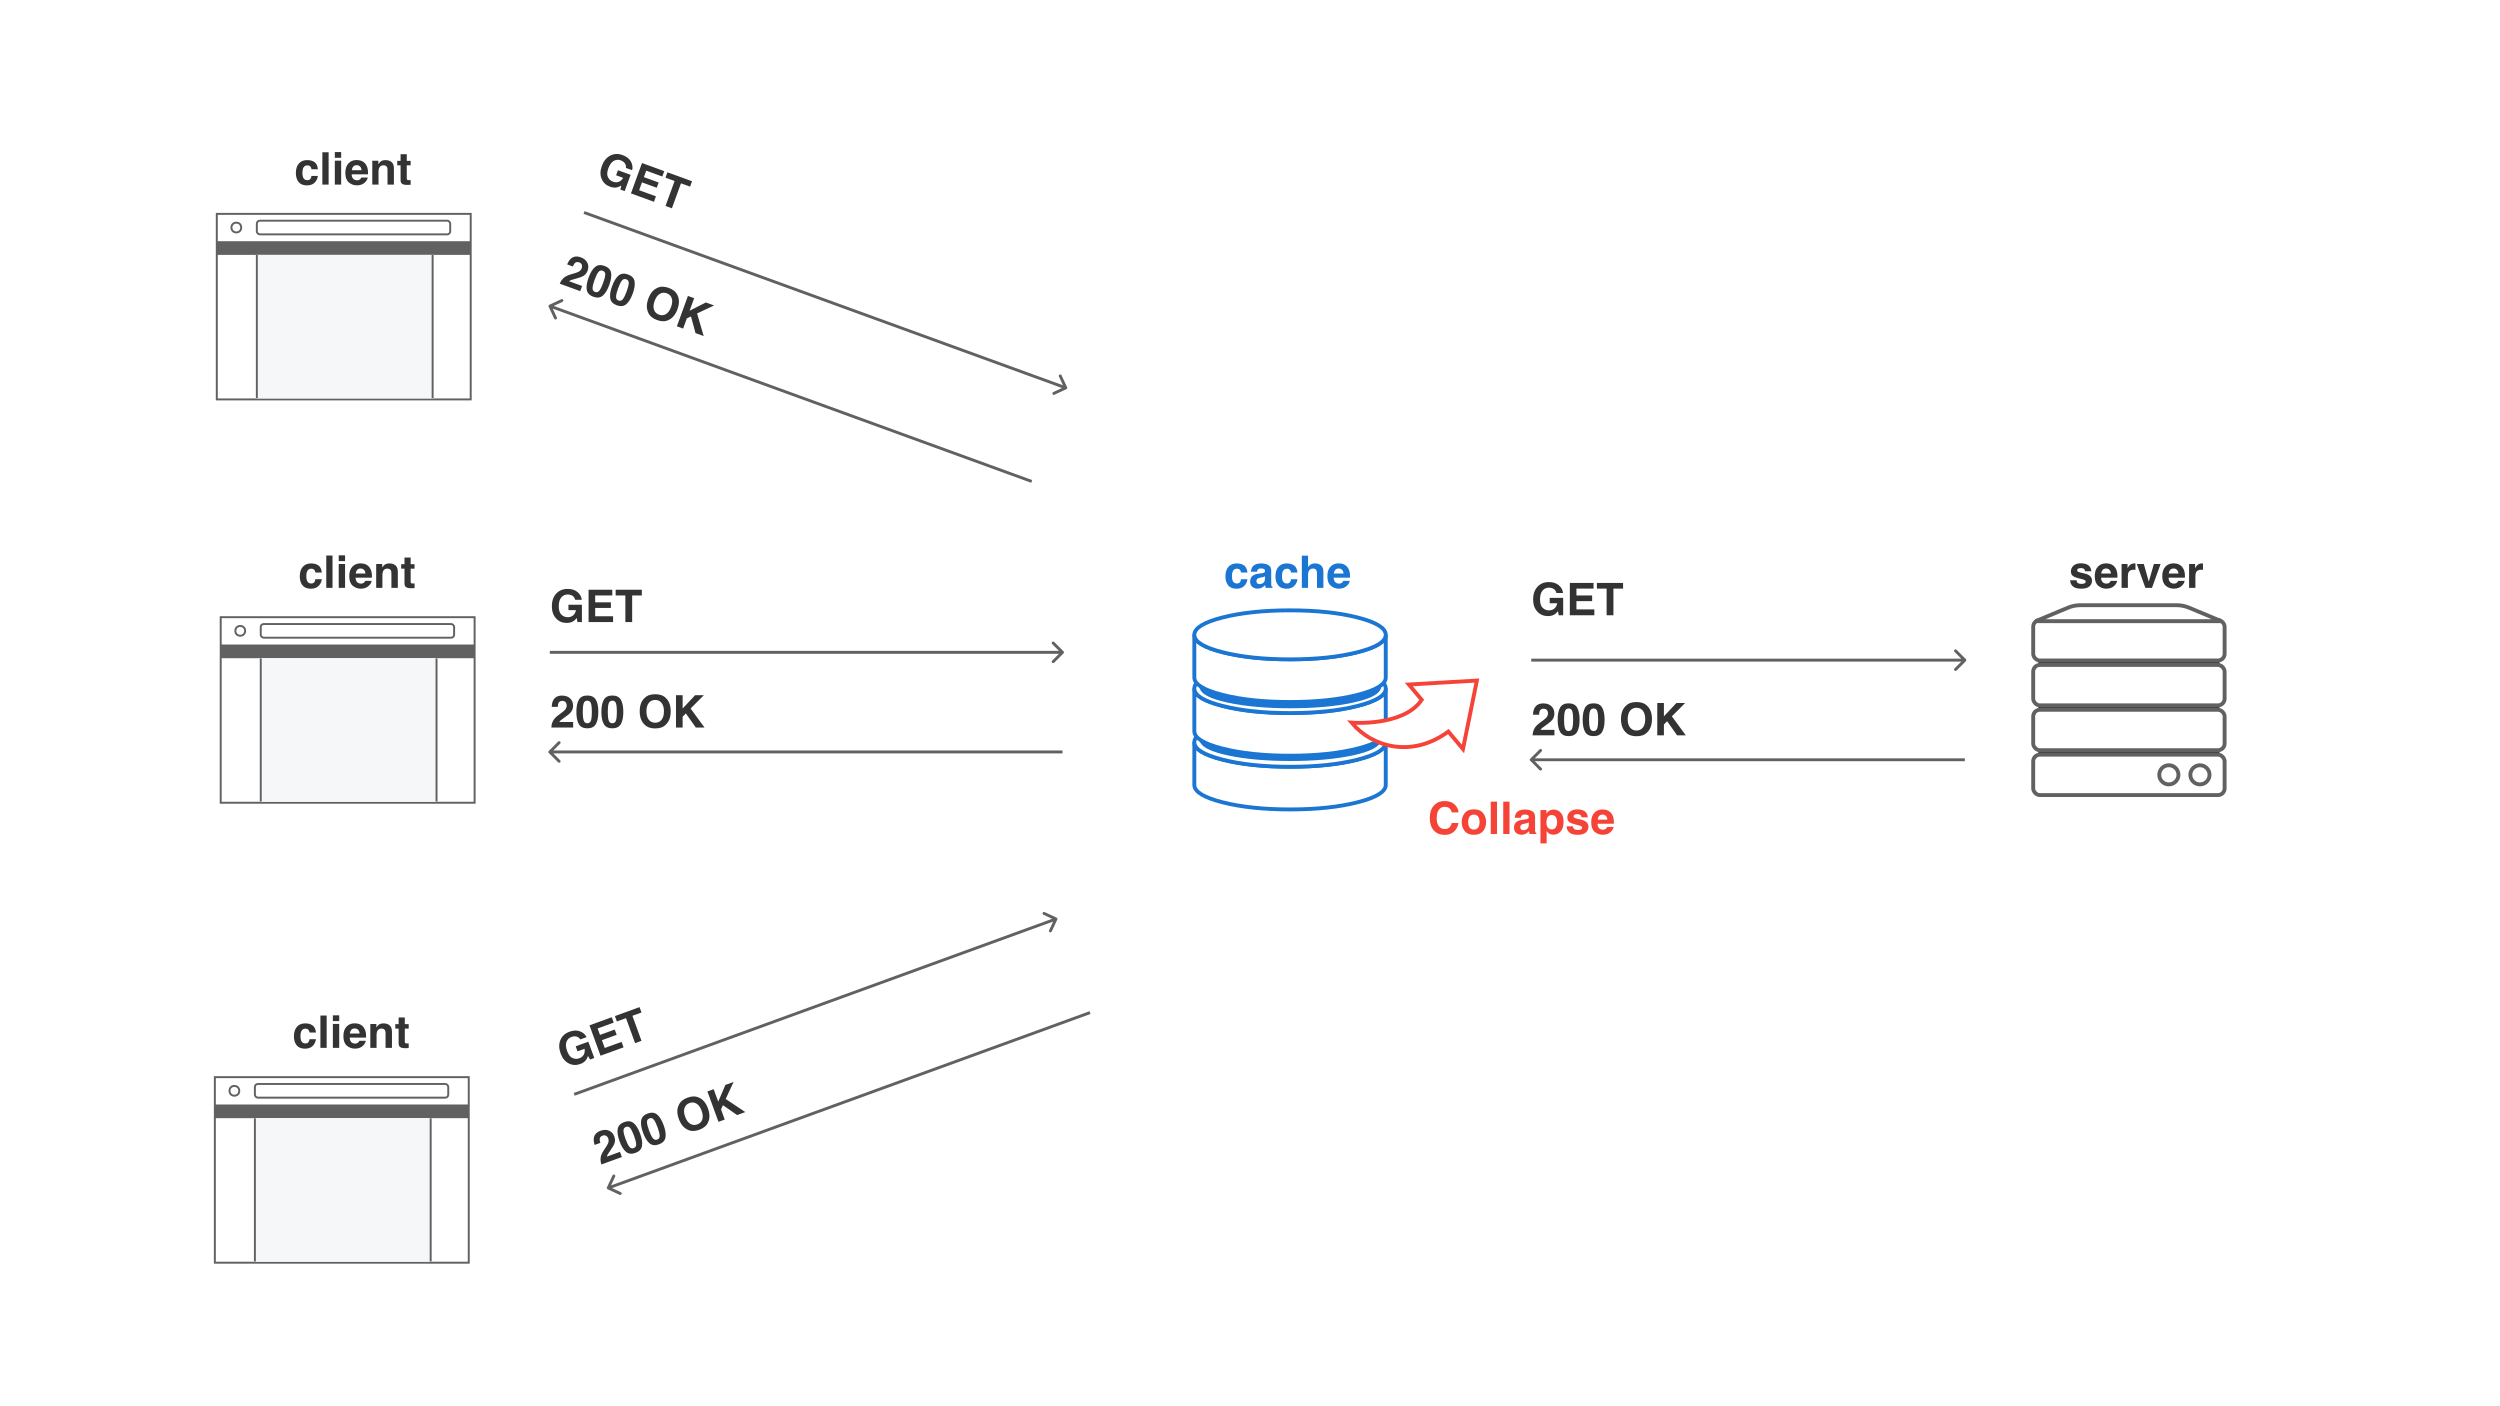 <svg width="2560" height="1440" viewBox="0 0 2560 1440" fill="none" xmlns="http://www.w3.org/2000/svg">
<rect width="2560" height="1440" fill="white"/>
<path d="M486 822H226V632H486V822Z" fill="white" stroke="#616161" stroke-width="2"/>
<path fill-rule="evenodd" clip-rule="evenodd" d="M226 660H486V674H226V660Z" fill="#616161"/>
<rect x="267" y="639" width="198" height="14" rx="3.046" stroke="#616161" stroke-width="2"/>
<circle cx="246" cy="646" r="5" stroke="#616161" stroke-width="2"/>
<mask id="path-5-inside-1_4140_2373" fill="white">
<path d="M266 674H448V821H266V674Z"/>
</mask>
<path d="M266 674H448V821H266V674Z" fill="#F5F7F9"/>
<path d="M446 674V821H450V674H446ZM268 821V674H264V821H268Z" fill="#616161" mask="url(#path-5-inside-1_4140_2373)"/>
<path d="M1223 760V803.765C1223 810.695 1232.57 816.61 1251.7 821.51C1270.84 826.409 1293.94 828.859 1321 828.859C1348.06 828.859 1371.16 826.409 1390.3 821.51C1409.43 816.61 1419 810.695 1419 803.765V760C1419 766.93 1409.43 772.845 1390.3 777.744C1371.16 782.644 1348.06 785.094 1321 785.094C1293.94 785.094 1270.84 782.644 1251.7 777.744C1232.57 772.844 1223 766.93 1223 760Z" fill="white" stroke="#1A76D2" stroke-width="4"/>
<path d="M1419 760.101C1419 767.031 1409.43 772.946 1390.3 777.845C1371.16 782.745 1348.06 785.195 1321 785.195C1293.94 785.195 1270.84 782.745 1251.7 777.845C1232.57 772.945 1223 767.031 1223 760.101C1223 753.171 1232.57 747.255 1251.7 742.353C1270.84 737.451 1293.94 735 1321 735C1348.06 735 1371.16 737.451 1390.3 742.353C1409.43 747.255 1419 753.171 1419 760.101Z" fill="white" stroke="#1A76D2" stroke-width="4"/>
<path fill-rule="evenodd" clip-rule="evenodd" d="M1236.69 766.94C1232.14 764.57 1228 761.096 1228 756L1236.69 761C1240.5 762.5 1248.71 765.085 1257.31 766.94C1274.38 770.621 1296.82 773.525 1321.29 773.525C1345.76 773.525 1368.2 770.621 1385.27 766.94C1393.87 765.085 1402 763.021 1405.89 761L1414.58 756C1414.58 761.096 1410.44 764.57 1405.89 766.94C1401.05 769.456 1394.1 771.621 1385.27 773.525C1367.48 777.362 1346.13 779.254 1321.29 779.254C1296.45 779.254 1275.1 777.362 1257.31 773.525C1248.48 771.62 1241.53 769.456 1236.69 766.94Z" fill="#1A76D2"/>
<path d="M1223 705V748.765C1223 755.695 1232.57 761.61 1251.7 766.51C1270.84 771.409 1293.94 773.859 1321 773.859C1348.06 773.859 1371.16 771.409 1390.3 766.51C1409.43 761.61 1419 755.695 1419 748.765V705C1419 711.93 1409.43 717.845 1390.3 722.744C1371.16 727.644 1348.06 730.094 1321 730.094C1293.94 730.094 1270.84 727.644 1251.7 722.744C1232.57 717.844 1223 711.93 1223 705Z" fill="white" stroke="#1A76D2" stroke-width="4"/>
<path d="M1419 705.101C1419 712.031 1409.43 717.946 1390.3 722.845C1371.16 727.745 1348.06 730.195 1321 730.195C1293.94 730.195 1270.84 727.745 1251.7 722.845C1232.57 717.945 1223 712.031 1223 705.101C1223 698.171 1232.57 692.255 1251.7 687.353C1270.84 682.451 1293.94 680 1321 680C1348.06 680 1371.16 682.451 1390.3 687.353C1409.43 692.255 1419 698.171 1419 705.101Z" fill="white" stroke="#1A76D2" stroke-width="4"/>
<path fill-rule="evenodd" clip-rule="evenodd" d="M1236.69 712.94C1232.14 710.57 1228 707.096 1228 702L1236.69 707C1240.5 708.5 1248.71 711.085 1257.31 712.94C1274.38 716.621 1296.82 719.525 1321.29 719.525C1345.76 719.525 1368.2 716.621 1385.27 712.94C1393.87 711.085 1402 709.021 1405.89 707L1414.58 702C1414.58 707.096 1410.44 710.57 1405.89 712.94C1401.05 715.456 1394.1 717.621 1385.27 719.525C1367.48 723.362 1346.13 725.254 1321.29 725.254C1296.45 725.254 1275.1 723.362 1257.31 719.525C1248.48 717.62 1241.53 715.456 1236.69 712.94Z" fill="#1A76D2"/>
<path d="M1223 650V693.765C1223 700.695 1232.57 706.61 1251.7 711.51C1270.84 716.409 1293.94 718.859 1321 718.859C1348.06 718.859 1371.16 716.409 1390.3 711.51C1409.43 706.61 1419 700.695 1419 693.765V650C1419 656.93 1409.43 662.845 1390.3 667.744C1371.16 672.644 1348.06 675.094 1321 675.094C1293.94 675.094 1270.84 672.644 1251.7 667.744C1232.57 662.844 1223 656.93 1223 650Z" fill="white" stroke="#1A76D2" stroke-width="4"/>
<path d="M1419 650.101C1419 657.031 1409.43 662.946 1390.3 667.845C1371.16 672.745 1348.06 675.195 1321 675.195C1293.94 675.195 1270.84 672.745 1251.7 667.845C1232.57 662.945 1223 657.031 1223 650.101C1223 643.171 1232.57 637.255 1251.7 632.353C1270.84 627.451 1293.94 625 1321 625C1348.06 625 1371.16 627.451 1390.3 632.353C1409.43 637.255 1419 643.171 1419 650.101Z" fill="white" stroke="#1A76D2" stroke-width="4"/>
<rect x="2087.27" y="768.229" width="185.455" height="4.539" fill="#333333"/>
<rect x="2087.27" y="721.933" width="185.455" height="4.539" fill="#333333"/>
<rect x="2087.27" y="676.544" width="185.455" height="4.539" fill="#333333"/>
<rect x="2082" y="772.771" width="196" height="41.389" rx="6.8" fill="white" stroke="#616161" stroke-width="4"/>
<rect x="2082" y="726.837" width="196" height="41.389" rx="6.8" fill="white" stroke="#616161" stroke-width="4"/>
<rect x="2082" y="680.904" width="196" height="41.389" rx="6.8" fill="white" stroke="#616161" stroke-width="4"/>
<rect x="2082" y="634.971" width="196" height="41.389" rx="6.8" fill="white" stroke="#616161" stroke-width="4"/>
<path d="M2230.73 793.411C2230.73 798.822 2226.33 803.212 2220.91 803.212C2215.48 803.212 2211.09 798.822 2211.09 793.411C2211.09 788.001 2215.48 783.61 2220.91 783.61C2226.33 783.61 2230.73 788.001 2230.73 793.411Z" fill="white" stroke="#616161" stroke-width="4"/>
<path d="M2262.55 793.411C2262.55 798.822 2258.15 803.212 2252.73 803.212C2247.3 803.212 2242.91 798.822 2242.91 793.411C2242.91 788.001 2247.3 783.61 2252.73 783.61C2258.15 783.61 2262.55 788.001 2262.55 793.411Z" fill="white" stroke="#616161" stroke-width="4"/>
<path d="M2117.65 622.264L2084.55 636.063H2274.55L2241.59 622.279C2237.56 620.592 2233.23 619.723 2228.86 619.723H2130.35C2125.99 619.723 2121.67 620.587 2117.65 622.264Z" fill="white" stroke="#616161" stroke-width="4"/>
<path d="M2013.06 677.061C2013.65 676.475 2013.65 675.525 2013.06 674.939L2003.51 665.393C2002.93 664.808 2001.98 664.808 2001.39 665.393C2000.81 665.979 2000.81 666.929 2001.39 667.515L2009.88 676L2001.39 684.485C2000.81 685.071 2000.81 686.021 2001.39 686.607C2001.98 687.192 2002.93 687.192 2003.51 686.607L2013.06 677.061ZM1568 677.5H2012V674.5H1568V677.5Z" fill="#616161"/>
<path d="M1566.94 776.939C1566.35 777.525 1566.35 778.475 1566.94 779.061L1576.49 788.607C1577.07 789.192 1578.02 789.192 1578.61 788.607C1579.19 788.021 1579.19 787.071 1578.61 786.485L1570.12 778L1578.61 769.515C1579.19 768.929 1579.19 767.979 1578.61 767.393C1578.02 766.808 1577.07 766.808 1576.49 767.393L1566.94 776.939ZM1568 779.5H2012V776.5H1568V779.5Z" fill="#616161"/>
<path d="M329.54 586.3H322.981C322.862 585.386 322.555 584.563 322.061 583.829C321.342 582.841 320.226 582.347 318.714 582.347C316.558 582.347 315.083 583.417 314.289 585.559C313.87 586.697 313.66 588.209 313.66 590.096C313.66 591.893 313.87 593.338 314.289 594.431C315.053 596.467 316.49 597.485 318.602 597.485C320.099 597.485 321.162 597.081 321.791 596.272C322.42 595.464 322.802 594.416 322.937 593.128H329.473C329.323 595.075 328.619 596.916 327.361 598.653C325.355 601.453 322.382 602.854 318.444 602.854C314.506 602.854 311.609 601.686 309.752 599.35C307.895 597.014 306.967 593.981 306.967 590.253C306.967 586.045 307.993 582.773 310.044 580.438C312.095 578.102 314.925 576.934 318.534 576.934C321.604 576.934 324.112 577.622 326.059 579C328.02 580.378 329.181 582.811 329.54 586.3ZM334.1 568.893H340.501V602H334.1V568.893ZM353.349 577.518V602H346.857V577.518H353.349ZM353.349 568.69V574.598H346.857V568.69H353.349ZM380.526 594.812C380.362 596.265 379.605 597.74 378.258 599.237C376.161 601.618 373.227 602.809 369.453 602.809C366.339 602.809 363.591 601.805 361.21 599.799C358.829 597.792 357.639 594.528 357.639 590.006C357.639 585.768 358.709 582.519 360.851 580.258C363.007 577.997 365.799 576.866 369.229 576.866C371.265 576.866 373.099 577.248 374.731 578.012C376.364 578.775 377.711 579.981 378.774 581.628C379.733 583.08 380.354 584.765 380.639 586.682C380.803 587.805 380.871 589.422 380.841 591.533H364.085C364.175 593.989 364.946 595.711 366.398 596.699C367.282 597.313 368.345 597.62 369.588 597.62C370.906 597.62 371.976 597.246 372.8 596.497C373.249 596.093 373.646 595.531 373.99 594.812H380.526ZM374.192 587.311C374.088 585.618 373.571 584.338 372.643 583.47C371.729 582.586 370.591 582.145 369.229 582.145C367.746 582.145 366.593 582.609 365.77 583.537C364.961 584.465 364.452 585.723 364.242 587.311H374.192ZM396.698 582.257C394.527 582.257 393.037 583.178 392.229 585.02C391.809 585.993 391.6 587.236 391.6 588.748V602H385.221V577.562H391.397V581.134C392.221 579.876 393 578.97 393.733 578.416C395.051 577.428 396.721 576.934 398.742 576.934C401.273 576.934 403.339 577.6 404.941 578.933C406.559 580.25 407.367 582.444 407.367 585.514V602H400.809V587.108C400.809 585.821 400.636 584.832 400.292 584.144C399.663 582.886 398.465 582.257 396.698 582.257ZM424.505 597.44V602.225L421.473 602.337C418.448 602.442 416.382 601.918 415.273 600.765C414.555 600.031 414.195 598.9 414.195 597.373V582.302H410.781V577.742H414.195V570.914H420.529V577.742H424.505V582.302H420.529V595.239C420.529 596.243 420.657 596.871 420.911 597.126C421.166 597.366 421.944 597.485 423.247 597.485C423.442 597.485 423.644 597.485 423.854 597.485C424.078 597.47 424.295 597.455 424.505 597.44Z" fill="#333333"/>
<path d="M1277.4 586.3H1270.84C1270.72 585.386 1270.41 584.563 1269.92 583.829C1269.2 582.841 1268.08 582.347 1266.57 582.347C1264.41 582.347 1262.94 583.417 1262.15 585.559C1261.73 586.697 1261.52 588.209 1261.52 590.096C1261.52 591.893 1261.73 593.338 1262.15 594.431C1262.91 596.467 1264.35 597.485 1266.46 597.485C1267.96 597.485 1269.02 597.081 1269.65 596.272C1270.28 595.464 1270.66 594.416 1270.79 593.128H1277.33C1277.18 595.075 1276.48 596.916 1275.22 598.653C1273.21 601.453 1270.24 602.854 1266.3 602.854C1262.36 602.854 1259.47 601.686 1257.61 599.35C1255.75 597.014 1254.82 593.981 1254.82 590.253C1254.82 586.045 1255.85 582.773 1257.9 580.438C1259.95 578.102 1262.78 576.934 1266.39 576.934C1269.46 576.934 1271.97 577.622 1273.92 579C1275.88 580.378 1277.04 582.811 1277.4 586.3ZM1282.74 580.168C1284.43 578.012 1287.34 576.934 1291.46 576.934C1294.14 576.934 1296.52 577.465 1298.6 578.528C1300.68 579.591 1301.72 581.598 1301.72 584.548V595.778C1301.72 596.557 1301.74 597.5 1301.77 598.608C1301.81 599.447 1301.94 600.016 1302.15 600.315C1302.36 600.615 1302.67 600.862 1303.09 601.057V602H1296.13C1295.93 601.506 1295.8 601.042 1295.72 600.607C1295.65 600.173 1295.59 599.679 1295.54 599.125C1294.66 600.083 1293.64 600.899 1292.49 601.573C1291.11 602.367 1289.56 602.764 1287.82 602.764C1285.6 602.764 1283.77 602.135 1282.32 600.877C1280.88 599.604 1280.16 597.807 1280.16 595.486C1280.16 592.477 1281.32 590.298 1283.64 588.95C1284.91 588.216 1286.79 587.692 1289.26 587.378L1291.43 587.108C1292.62 586.959 1293.46 586.771 1293.97 586.547C1294.89 586.158 1295.34 585.551 1295.34 584.728C1295.34 583.724 1294.99 583.035 1294.29 582.661C1293.6 582.272 1292.58 582.077 1291.23 582.077C1289.72 582.077 1288.65 582.451 1288.02 583.2C1287.57 583.754 1287.27 584.503 1287.12 585.446H1280.95C1281.08 583.305 1281.68 581.546 1282.74 580.168ZM1287.5 597.373C1288.1 597.867 1288.84 598.114 1289.71 598.114C1291.08 598.114 1292.35 597.71 1293.5 596.901C1294.67 596.093 1295.28 594.618 1295.32 592.477V590.096C1294.92 590.35 1294.5 590.56 1294.08 590.725C1293.68 590.874 1293.12 591.017 1292.4 591.151L1290.96 591.421C1289.62 591.66 1288.65 591.952 1288.07 592.297C1287.08 592.881 1286.58 593.787 1286.58 595.015C1286.58 596.108 1286.89 596.894 1287.5 597.373ZM1328.61 586.3H1322.05C1321.93 585.386 1321.62 584.563 1321.13 583.829C1320.41 582.841 1319.29 582.347 1317.78 582.347C1315.62 582.347 1314.15 583.417 1313.36 585.559C1312.94 586.697 1312.73 588.209 1312.73 590.096C1312.73 591.893 1312.94 593.338 1313.36 594.431C1314.12 596.467 1315.56 597.485 1317.67 597.485C1319.17 597.485 1320.23 597.081 1320.86 596.272C1321.49 595.464 1321.87 594.416 1322 593.128H1328.54C1328.39 595.075 1327.69 596.916 1326.43 598.653C1324.42 601.453 1321.45 602.854 1317.51 602.854C1313.57 602.854 1310.68 601.686 1308.82 599.35C1306.96 597.014 1306.03 593.981 1306.03 590.253C1306.03 586.045 1307.06 582.773 1309.11 580.438C1311.16 578.102 1313.99 576.934 1317.6 576.934C1320.67 576.934 1323.18 577.622 1325.13 579C1327.09 580.378 1328.25 582.811 1328.61 586.3ZM1355.16 587.625V602H1348.62V587.108C1348.62 585.791 1348.4 584.728 1347.95 583.919C1347.36 582.781 1346.25 582.212 1344.62 582.212C1342.93 582.212 1341.64 582.781 1340.76 583.919C1339.89 585.042 1339.46 586.652 1339.46 588.748V602H1333.08V569.005H1339.46V580.707C1340.38 579.285 1341.46 578.296 1342.67 577.742C1343.9 577.173 1345.18 576.889 1346.53 576.889C1348.04 576.889 1349.41 577.151 1350.64 577.675C1351.88 578.199 1352.9 579 1353.7 580.078C1354.37 580.992 1354.78 581.935 1354.93 582.908C1355.08 583.867 1355.16 585.439 1355.16 587.625ZM1382.11 594.812C1381.94 596.265 1381.19 597.74 1379.84 599.237C1377.74 601.618 1374.81 602.809 1371.04 602.809C1367.92 602.809 1365.17 601.805 1362.79 599.799C1360.41 597.792 1359.22 594.528 1359.22 590.006C1359.22 585.768 1360.29 582.519 1362.43 580.258C1364.59 577.997 1367.38 576.866 1370.81 576.866C1372.85 576.866 1374.68 577.248 1376.31 578.012C1377.95 578.775 1379.29 579.981 1380.36 581.628C1381.32 583.08 1381.94 584.765 1382.22 586.682C1382.39 587.805 1382.45 589.422 1382.42 591.533H1365.67C1365.76 593.989 1366.53 595.711 1367.98 596.699C1368.86 597.313 1369.93 597.62 1371.17 597.62C1372.49 597.62 1373.56 597.246 1374.38 596.497C1374.83 596.093 1375.23 595.531 1375.57 594.812H1382.11ZM1375.78 587.311C1375.67 585.618 1375.15 584.338 1374.23 583.47C1373.31 582.586 1372.17 582.145 1370.81 582.145C1369.33 582.145 1368.18 582.609 1367.35 583.537C1366.54 584.465 1366.03 585.723 1365.83 587.311H1375.78Z" fill="#1A76D2"/>
<path d="M2138.22 578.641C2140.14 579.868 2141.24 581.98 2141.52 584.975H2135.12C2135.03 584.151 2134.8 583.5 2134.42 583.021C2133.72 582.152 2132.52 581.718 2130.83 581.718C2129.44 581.718 2128.44 581.935 2127.84 582.369C2127.26 582.803 2126.97 583.312 2126.97 583.896C2126.97 584.63 2127.28 585.162 2127.91 585.491C2128.54 585.836 2130.76 586.427 2134.58 587.266C2137.13 587.865 2139.04 588.771 2140.31 589.983C2141.57 591.211 2142.2 592.746 2142.2 594.588C2142.2 597.014 2141.29 598.998 2139.48 600.54C2137.68 602.067 2134.9 602.831 2131.12 602.831C2127.27 602.831 2124.43 602.022 2122.59 600.405C2120.76 598.773 2119.85 596.699 2119.85 594.184H2126.34C2126.47 595.322 2126.77 596.13 2127.21 596.609C2128.01 597.463 2129.48 597.89 2131.62 597.89C2132.88 597.89 2133.87 597.702 2134.6 597.328C2135.35 596.954 2135.73 596.392 2135.73 595.644C2135.73 594.925 2135.43 594.378 2134.83 594.004C2134.23 593.63 2132.01 592.986 2128.16 592.072C2125.39 591.383 2123.43 590.522 2122.3 589.489C2121.16 588.471 2120.59 587.004 2120.59 585.087C2120.59 582.826 2121.47 580.887 2123.24 579.27C2125.02 577.637 2127.52 576.821 2130.74 576.821C2133.8 576.821 2136.29 577.428 2138.22 578.641ZM2167.91 594.812C2167.75 596.265 2166.99 597.74 2165.65 599.237C2163.55 601.618 2160.61 602.809 2156.84 602.809C2153.73 602.809 2150.98 601.805 2148.6 599.799C2146.22 597.792 2145.03 594.528 2145.03 590.006C2145.03 585.768 2146.1 582.519 2148.24 580.258C2150.39 577.997 2153.19 576.866 2156.62 576.866C2158.65 576.866 2160.49 577.248 2162.12 578.012C2163.75 578.775 2165.1 579.981 2166.16 581.628C2167.12 583.08 2167.74 584.765 2168.03 586.682C2168.19 587.805 2168.26 589.422 2168.23 591.533H2151.47C2151.56 593.989 2152.33 595.711 2153.79 596.699C2154.67 597.313 2155.73 597.62 2156.98 597.62C2158.29 597.62 2159.36 597.246 2160.19 596.497C2160.64 596.093 2161.03 595.531 2161.38 594.812H2167.91ZM2161.58 587.311C2161.48 585.618 2160.96 584.338 2160.03 583.47C2159.12 582.586 2157.98 582.145 2156.62 582.145C2155.13 582.145 2153.98 582.609 2153.16 583.537C2152.35 584.465 2151.84 585.723 2151.63 587.311H2161.58ZM2184.87 583.425C2182.3 583.425 2180.57 584.263 2179.68 585.94C2179.19 586.884 2178.94 588.336 2178.94 590.298V602H2172.5V577.518H2178.61V581.785C2179.59 580.153 2180.45 579.037 2181.19 578.438C2182.39 577.435 2183.94 576.934 2185.86 576.934C2185.98 576.934 2186.08 576.941 2186.15 576.956C2186.24 576.956 2186.43 576.964 2186.71 576.979V583.537C2186.31 583.492 2185.95 583.462 2185.64 583.447C2185.32 583.432 2185.07 583.425 2184.87 583.425ZM2188.08 577.518H2195.27L2200.37 595.576L2205.58 577.518H2212.45L2203.63 602H2196.87L2188.08 577.518ZM2237.05 594.812C2236.88 596.265 2236.13 597.74 2234.78 599.237C2232.68 601.618 2229.75 602.809 2225.98 602.809C2222.86 602.809 2220.11 601.805 2217.73 599.799C2215.35 597.792 2214.16 594.528 2214.16 590.006C2214.16 585.768 2215.23 582.519 2217.37 580.258C2219.53 577.997 2222.32 576.866 2225.75 576.866C2227.79 576.866 2229.62 577.248 2231.25 578.012C2232.89 578.775 2234.23 579.981 2235.3 581.628C2236.26 583.08 2236.88 584.765 2237.16 586.682C2237.33 587.805 2237.39 589.422 2237.36 591.533H2220.61C2220.7 593.989 2221.47 595.711 2222.92 596.699C2223.8 597.313 2224.87 597.62 2226.11 597.62C2227.43 597.62 2228.5 597.246 2229.32 596.497C2229.77 596.093 2230.17 595.531 2230.51 594.812H2237.05ZM2230.71 587.311C2230.61 585.618 2230.09 584.338 2229.17 583.47C2228.25 582.586 2227.11 582.145 2225.75 582.145C2224.27 582.145 2223.12 582.609 2222.29 583.537C2221.48 584.465 2220.97 585.723 2220.76 587.311H2230.71ZM2254.01 583.425C2251.43 583.425 2249.7 584.263 2248.82 585.94C2248.32 586.884 2248.08 588.336 2248.08 590.298V602H2241.63V577.518H2247.74V581.785C2248.73 580.153 2249.59 579.037 2250.32 578.438C2251.52 577.435 2253.08 576.934 2255 576.934C2255.11 576.934 2255.21 576.941 2255.29 576.956C2255.38 576.956 2255.56 576.964 2255.85 576.979V583.537C2255.44 583.492 2255.08 583.462 2254.77 583.447C2254.46 583.432 2254.2 583.425 2254.01 583.425Z" fill="#333333"/>
<path d="M1591.81 629.191C1589.98 630.314 1587.74 630.876 1585.07 630.876C1580.68 630.876 1577.09 629.356 1574.29 626.316C1571.37 623.262 1569.91 619.084 1569.91 613.783C1569.91 608.423 1571.38 604.125 1574.33 600.891C1577.28 597.656 1581.18 596.039 1586.04 596.039C1590.24 596.039 1593.62 597.11 1596.17 599.251C1598.73 601.377 1600.19 604.035 1600.57 607.225H1593.76C1593.24 604.964 1591.96 603.384 1589.92 602.485C1588.78 601.991 1587.52 601.744 1586.13 601.744C1583.46 601.744 1581.27 602.755 1579.54 604.776C1577.84 606.783 1576.98 609.808 1576.98 613.851C1576.98 617.924 1577.91 620.806 1579.77 622.498C1581.63 624.19 1583.74 625.036 1586.1 625.036C1588.42 625.036 1590.33 624.37 1591.81 623.037C1593.29 621.689 1594.2 619.93 1594.55 617.759H1586.89V612.233H1600.68V630H1596.1L1595.4 625.867C1594.07 627.439 1592.87 628.548 1591.81 629.191ZM1630.35 615.535H1614.27V624.048H1632.6V630H1607.51V596.893H1631.79V602.755H1614.27V609.785H1630.35V615.535ZM1662.04 596.893V602.755H1652.14V630H1645.18V602.755H1635.23V596.893H1662.04Z" fill="#333333"/>
<path d="M1089.06 669.061C1089.65 668.475 1089.65 667.525 1089.06 666.939L1079.51 657.393C1078.93 656.808 1077.98 656.808 1077.39 657.393C1076.81 657.979 1076.81 658.929 1077.39 659.515L1085.88 668L1077.39 676.485C1076.81 677.071 1076.81 678.021 1077.39 678.607C1077.98 679.192 1078.93 679.192 1079.51 678.607L1089.06 669.061ZM563 669.5H1088V666.5H563V669.5Z" fill="#616161"/>
<path d="M561.939 768.939C561.354 769.525 561.354 770.475 561.939 771.061L571.485 780.607C572.071 781.192 573.021 781.192 573.607 780.607C574.192 780.021 574.192 779.071 573.607 778.485L565.121 770L573.607 761.515C574.192 760.929 574.192 759.979 573.607 759.393C573.021 758.808 572.071 758.808 571.485 759.393L561.939 768.939ZM563 771.5H1088V768.5H563V771.5Z" fill="#616161"/>
<path d="M587.006 636.191C585.179 637.314 582.933 637.876 580.268 637.876C575.88 637.876 572.286 636.356 569.486 633.316C566.566 630.262 565.106 626.084 565.106 620.783C565.106 615.423 566.581 611.125 569.531 607.891C572.481 604.656 576.382 603.039 581.233 603.039C585.441 603.039 588.818 604.11 591.363 606.251C593.924 608.377 595.391 611.035 595.766 614.225H588.96C588.436 611.964 587.156 610.384 585.119 609.485C583.981 608.991 582.716 608.744 581.323 608.744C578.658 608.744 576.464 609.755 574.742 611.776C573.035 613.783 572.182 616.808 572.182 620.851C572.182 624.924 573.11 627.806 574.967 629.498C576.824 631.19 578.935 632.036 581.301 632.036C583.622 632.036 585.523 631.37 587.006 630.037C588.488 628.689 589.402 626.93 589.746 624.759H582.087V619.233H595.878V637H591.296L590.6 632.867C589.267 634.439 588.069 635.548 587.006 636.191ZM625.549 622.535H609.467V631.048H627.795V637H602.706V603.893H626.986V609.755H609.467V616.785H625.549V622.535ZM657.241 603.893V609.755H647.336V637H640.373V609.755H630.423V603.893H657.241Z" fill="#333333"/>
<path d="M579.16 719.058C578.396 718.144 577.303 717.688 575.881 717.688C573.934 717.688 572.609 718.414 571.905 719.866C571.501 720.705 571.261 722.037 571.187 723.864H564.965C565.07 721.094 565.571 718.855 566.47 717.148C568.177 713.899 571.209 712.274 575.566 712.274C579.01 712.274 581.751 713.233 583.787 715.149C585.824 717.051 586.842 719.574 586.842 722.719C586.842 725.13 586.123 727.271 584.686 729.143C583.742 730.385 582.192 731.771 580.036 733.298L577.476 735.117C575.873 736.255 574.773 737.079 574.174 737.588C573.59 738.097 573.096 738.688 572.691 739.362H586.909V745H564.605C564.665 742.664 565.167 740.53 566.11 738.599C567.024 736.427 569.18 734.129 572.579 731.703C575.529 729.592 577.438 728.079 578.307 727.166C579.639 725.743 580.306 724.186 580.306 722.494C580.306 721.117 579.924 719.971 579.16 719.058ZM601.441 745.809C597.294 745.809 594.381 744.356 592.704 741.451C591.042 738.546 590.211 734.406 590.211 729.03C590.211 723.655 591.042 719.507 592.704 716.587C594.381 713.667 597.294 712.207 601.441 712.207C605.589 712.207 608.502 713.667 610.179 716.587C611.841 719.507 612.672 723.655 612.672 729.03C612.672 734.406 611.833 738.546 610.156 741.451C608.494 744.356 605.589 745.809 601.441 745.809ZM605.192 737.61C605.776 735.634 606.068 732.774 606.068 729.03C606.068 725.107 605.769 722.202 605.17 720.315C604.586 718.429 603.343 717.485 601.441 717.485C599.54 717.485 598.282 718.429 597.668 720.315C597.054 722.202 596.747 725.107 596.747 729.03C596.747 732.774 597.054 735.641 597.668 737.633C598.282 739.609 599.54 740.598 601.441 740.598C603.343 740.598 604.593 739.602 605.192 737.61ZM627.047 745.809C622.899 745.809 619.987 744.356 618.31 741.451C616.647 738.546 615.816 734.406 615.816 729.03C615.816 723.655 616.647 719.507 618.31 716.587C619.987 713.667 622.899 712.207 627.047 712.207C631.195 712.207 634.107 713.667 635.784 716.587C637.446 719.507 638.277 723.655 638.277 729.03C638.277 734.406 637.439 738.546 635.762 741.451C634.1 744.356 631.195 745.809 627.047 745.809ZM630.798 737.61C631.382 735.634 631.674 732.774 631.674 729.03C631.674 725.107 631.374 722.202 630.775 720.315C630.191 718.429 628.949 717.485 627.047 717.485C625.145 717.485 623.887 718.429 623.273 720.315C622.66 722.202 622.353 725.107 622.353 729.03C622.353 732.774 622.66 735.641 623.273 737.633C623.887 739.609 625.145 740.598 627.047 740.598C628.949 740.598 630.199 739.602 630.798 737.61ZM670.936 745.921C666.204 745.921 662.588 744.633 660.087 742.058C656.733 738.898 655.056 734.346 655.056 728.401C655.056 722.337 656.733 717.785 660.087 714.745C662.588 712.17 666.204 710.882 670.936 710.882C675.667 710.882 679.284 712.17 681.784 714.745C685.123 717.785 686.793 722.337 686.793 728.401C686.793 734.346 685.123 738.898 681.784 742.058C679.284 744.633 675.667 745.921 670.936 745.921ZM677.472 737.026C679.074 735.005 679.875 732.13 679.875 728.401C679.875 724.688 679.066 721.82 677.449 719.799C675.847 717.762 673.676 716.744 670.936 716.744C668.195 716.744 666.009 717.755 664.377 719.776C662.745 721.798 661.929 724.673 661.929 728.401C661.929 732.13 662.745 735.005 664.377 737.026C666.009 739.048 668.195 740.059 670.936 740.059C673.676 740.059 675.854 739.048 677.472 737.026ZM721.428 745H712.533L702.313 730.535L699.012 733.927V745H692.206V711.893H699.012V725.526L711.792 711.893H720.731L707.165 725.526L721.428 745Z" fill="#333333"/>
<path d="M480 1293H220V1103H480V1293Z" fill="white" stroke="#616161" stroke-width="2"/>
<path fill-rule="evenodd" clip-rule="evenodd" d="M220 1131H480V1145H220V1131Z" fill="#616161"/>
<rect x="261" y="1110" width="198" height="14" rx="3.046" stroke="#616161" stroke-width="2"/>
<circle cx="240" cy="1117" r="5" stroke="#616161" stroke-width="2"/>
<mask id="path-39-inside-2_4140_2373" fill="white">
<path d="M260 1145H442V1292H260V1145Z"/>
</mask>
<path d="M260 1145H442V1292H260V1145Z" fill="#F5F7F9"/>
<path d="M440 1145V1292H444V1145H440ZM262 1292V1145H258V1292H262Z" fill="#616161" mask="url(#path-39-inside-2_4140_2373)"/>
<path d="M323.54 1057.3H316.981C316.862 1056.39 316.555 1055.56 316.061 1054.83C315.342 1053.84 314.226 1053.35 312.714 1053.35C310.558 1053.35 309.083 1054.42 308.289 1056.56C307.87 1057.7 307.66 1059.21 307.66 1061.1C307.66 1062.89 307.87 1064.34 308.289 1065.43C309.053 1067.47 310.49 1068.49 312.602 1068.49C314.099 1068.49 315.162 1068.08 315.791 1067.27C316.42 1066.46 316.802 1065.42 316.937 1064.13H323.473C323.323 1066.07 322.619 1067.92 321.361 1069.65C319.355 1072.45 316.382 1073.85 312.444 1073.85C308.506 1073.85 305.609 1072.69 303.752 1070.35C301.895 1068.01 300.967 1064.98 300.967 1061.25C300.967 1057.05 301.993 1053.77 304.044 1051.44C306.095 1049.1 308.925 1047.93 312.534 1047.93C315.604 1047.93 318.112 1048.62 320.059 1050C322.02 1051.38 323.181 1053.81 323.54 1057.3ZM328.1 1039.89H334.501V1073H328.1V1039.89ZM347.349 1048.52V1073H340.857V1048.52H347.349ZM347.349 1039.69V1045.6H340.857V1039.69H347.349ZM374.526 1065.81C374.362 1067.26 373.605 1068.74 372.258 1070.24C370.161 1072.62 367.227 1073.81 363.453 1073.81C360.339 1073.81 357.591 1072.81 355.21 1070.8C352.829 1068.79 351.639 1065.53 351.639 1061.01C351.639 1056.77 352.709 1053.52 354.851 1051.26C357.007 1049 359.799 1047.87 363.229 1047.87C365.265 1047.87 367.099 1048.25 368.731 1049.01C370.364 1049.78 371.711 1050.98 372.774 1052.63C373.733 1054.08 374.354 1055.76 374.639 1057.68C374.803 1058.8 374.871 1060.42 374.841 1062.53H358.085C358.175 1064.99 358.946 1066.71 360.398 1067.7C361.282 1068.31 362.345 1068.62 363.588 1068.62C364.906 1068.62 365.976 1068.25 366.8 1067.5C367.249 1067.09 367.646 1066.53 367.99 1065.81H374.526ZM368.192 1058.31C368.088 1056.62 367.571 1055.34 366.643 1054.47C365.729 1053.59 364.591 1053.14 363.229 1053.14C361.746 1053.14 360.593 1053.61 359.77 1054.54C358.961 1055.47 358.452 1056.72 358.242 1058.31H368.192ZM390.698 1053.26C388.527 1053.26 387.037 1054.18 386.229 1056.02C385.809 1056.99 385.6 1058.24 385.6 1059.75V1073H379.221V1048.56H385.397V1052.13C386.221 1050.88 387 1049.97 387.733 1049.42C389.051 1048.43 390.721 1047.93 392.742 1047.93C395.273 1047.93 397.339 1048.6 398.941 1049.93C400.559 1051.25 401.367 1053.44 401.367 1056.51V1073H394.809V1058.11C394.809 1056.82 394.636 1055.83 394.292 1055.14C393.663 1053.89 392.465 1053.26 390.698 1053.26ZM418.505 1068.44V1073.22L415.473 1073.34C412.448 1073.44 410.382 1072.92 409.273 1071.76C408.555 1071.03 408.195 1069.9 408.195 1068.37V1053.3H404.781V1048.74H408.195V1041.91H414.529V1048.74H418.505V1053.3H414.529V1066.24C414.529 1067.24 414.657 1067.87 414.911 1068.13C415.166 1068.37 415.944 1068.49 417.247 1068.49C417.442 1068.49 417.644 1068.49 417.854 1068.49C418.078 1068.47 418.295 1068.46 418.505 1068.44Z" fill="#333333"/>
<path d="M1082.67 941.671C1083.02 940.92 1082.69 940.028 1081.94 939.678L1069.71 933.972C1068.96 933.622 1068.06 933.947 1067.71 934.698C1067.36 935.449 1067.69 936.341 1068.44 936.691L1079.31 941.763L1074.24 952.638C1073.89 953.389 1074.22 954.282 1074.97 954.632C1075.72 954.982 1076.61 954.657 1076.96 953.906L1082.67 941.671ZM588.482 1122.01L1081.82 942.447L1080.79 939.628L587.456 1119.19L588.482 1122.01Z" fill="#616161"/>
<path d="M621.496 1215.81C621.146 1216.56 621.471 1217.46 622.222 1217.81L634.457 1223.51C635.208 1223.86 636.1 1223.54 636.45 1222.79C636.8 1222.03 636.475 1221.14 635.725 1220.79L624.849 1215.72L629.92 1204.85C630.27 1204.09 629.946 1203.2 629.195 1202.85C628.444 1202.5 627.551 1202.83 627.201 1203.58L621.496 1215.81ZM623.368 1217.86L1116.71 1038.3L1115.68 1035.48L622.342 1215.04L623.368 1217.86Z" fill="#616161"/>
<path d="M599.92 1085.66C598.587 1087.34 596.669 1088.64 594.164 1089.55C590.041 1091.05 586.144 1090.85 582.474 1088.95C578.685 1087.08 575.884 1083.65 574.071 1078.67C572.238 1073.63 572.154 1069.09 573.82 1065.04C575.485 1060.99 578.598 1058.14 583.157 1056.48C587.111 1055.04 590.65 1054.89 593.774 1056.04C596.908 1057.16 599.196 1059.15 600.638 1062.02L594.243 1064.35C592.977 1062.4 591.234 1061.36 589.013 1061.21C587.775 1061.14 586.501 1061.34 585.192 1061.81C582.688 1062.72 580.972 1064.42 580.045 1066.91C579.128 1069.38 579.36 1072.52 580.743 1076.31C582.136 1080.14 583.994 1082.53 586.318 1083.49C588.641 1084.44 590.914 1084.52 593.138 1083.71C595.319 1082.91 596.878 1081.64 597.815 1079.88C598.747 1078.1 599.004 1076.14 598.585 1073.98L591.387 1076.6L589.498 1071.41L602.457 1066.69L608.533 1083.39L604.228 1084.95L602.16 1081.31C601.445 1083.24 600.699 1084.69 599.92 1085.66ZM631.468 1059.65L616.356 1065.15L619.267 1073.14L636.49 1066.88L638.526 1072.47L614.95 1081.05L603.626 1049.94L626.442 1041.64L628.447 1047.14L611.984 1053.14L614.389 1059.74L629.501 1054.24L631.468 1059.65ZM654.873 1031.29L656.878 1036.8L647.57 1040.18L656.888 1065.79L650.345 1068.17L641.027 1042.57L631.677 1045.97L629.672 1040.46L654.873 1031.29Z" fill="#333333"/>
<path d="M620.619 1163.05C619.589 1162.45 618.406 1162.4 617.069 1162.88C615.24 1163.55 614.243 1164.68 614.078 1166.29C613.985 1167.22 614.216 1168.55 614.77 1170.29L608.924 1172.42C608.075 1169.78 607.781 1167.51 608.041 1165.59C608.534 1161.96 610.827 1159.39 614.922 1157.9C618.158 1156.73 621.061 1156.69 623.63 1157.79C626.194 1158.88 628.014 1160.91 629.09 1163.86C629.914 1166.13 629.971 1168.38 629.26 1170.64C628.799 1172.13 627.816 1173.96 626.313 1176.13L624.529 1178.72C623.412 1180.33 622.66 1181.48 622.271 1182.17C621.896 1182.84 621.634 1183.57 621.485 1184.34L634.845 1179.48L636.774 1184.78L615.815 1192.4C615.072 1190.19 614.814 1188.01 615.04 1185.87C615.155 1183.52 616.395 1180.62 618.76 1177.18C620.81 1174.19 622.086 1172.12 622.59 1170.96C623.356 1169.17 623.45 1167.48 622.871 1165.89C622.4 1164.59 621.649 1163.65 620.619 1163.05ZM650.706 1180.57C646.808 1181.98 643.575 1181.62 641.005 1179.46C638.45 1177.3 636.253 1173.69 634.414 1168.64C632.576 1163.59 631.938 1159.41 632.501 1156.09C633.078 1152.78 635.316 1150.41 639.214 1148.99C643.111 1147.57 646.347 1147.95 648.922 1150.12C651.482 1152.29 653.682 1155.91 655.521 1160.96C657.359 1166.01 657.987 1170.19 657.405 1173.49C656.837 1176.79 654.604 1179.15 650.706 1180.57ZM651.427 1171.58C651.299 1169.52 650.596 1166.73 649.315 1163.22C647.973 1159.53 646.699 1156.9 645.49 1155.33C644.296 1153.76 642.806 1153.3 641.019 1153.95C639.232 1154.6 638.372 1155.92 638.441 1157.9C638.509 1159.88 639.214 1162.72 640.556 1166.4C641.837 1169.92 643.106 1172.51 644.364 1174.17C645.617 1175.82 647.137 1176.32 648.924 1175.67C650.711 1175.02 651.545 1173.66 651.427 1171.58ZM674.767 1171.81C670.87 1173.23 667.636 1172.86 665.066 1170.7C662.511 1168.54 660.314 1164.93 658.475 1159.88C656.637 1154.83 655.999 1150.65 656.562 1147.34C657.14 1144.02 659.377 1141.65 663.275 1140.23C667.172 1138.81 670.409 1139.19 672.983 1141.36C675.544 1143.54 677.743 1147.15 679.582 1152.2C681.42 1157.25 682.049 1161.43 681.466 1164.73C680.898 1168.03 678.665 1170.39 674.767 1171.81ZM675.488 1162.82C675.361 1160.76 674.657 1157.98 673.377 1154.46C672.035 1150.77 670.76 1148.15 669.552 1146.58C668.358 1145 666.867 1144.54 665.08 1145.19C663.293 1145.84 662.434 1147.16 662.502 1149.14C662.571 1151.13 663.276 1153.96 664.617 1157.65C665.898 1161.16 667.167 1163.75 668.425 1165.42C669.678 1167.06 671.198 1167.56 672.985 1166.91C674.772 1166.26 675.606 1164.9 675.488 1162.82ZM716.047 1156.9C711.601 1158.52 707.762 1158.55 704.532 1156.98C700.299 1155.16 697.166 1151.46 695.133 1145.87C693.059 1140.17 693.078 1135.32 695.19 1131.32C696.659 1128.04 699.617 1125.6 704.063 1123.98C708.51 1122.36 712.348 1122.33 715.579 1123.9C719.757 1125.61 722.882 1129.32 724.957 1135.02C726.99 1140.6 726.978 1145.45 724.921 1149.56C723.452 1152.84 720.494 1155.28 716.047 1156.9ZM719.147 1146.31C719.962 1143.86 719.731 1140.89 718.456 1137.38C717.186 1133.89 715.445 1131.47 713.234 1130.13C711.032 1128.76 708.643 1128.55 706.068 1129.49C703.493 1130.42 701.785 1132.12 700.942 1134.58C700.1 1137.04 700.317 1140.02 701.592 1143.52C702.867 1147.02 704.617 1149.45 706.842 1150.79C709.067 1152.13 711.467 1152.33 714.042 1151.39C716.617 1150.46 718.319 1148.76 719.147 1146.31ZM763.18 1138.77L754.821 1141.81L740.271 1131.71L738.328 1136.03L742.115 1146.43L735.72 1148.76L724.397 1117.65L730.792 1115.32L735.455 1128.14L742.802 1110.95L751.202 1107.9L743.117 1125.35L763.18 1138.77Z" fill="#333333"/>
<path d="M482 409H222V219H482V409Z" fill="white" stroke="#616161" stroke-width="2"/>
<path fill-rule="evenodd" clip-rule="evenodd" d="M222 247H482V261H222V247Z" fill="#616161"/>
<rect x="263" y="226" width="198" height="14" rx="3.046" stroke="#616161" stroke-width="2"/>
<circle cx="242" cy="233" r="5" stroke="#616161" stroke-width="2"/>
<mask id="path-50-inside-3_4140_2373" fill="white">
<path d="M262 261H444V408H262V261Z"/>
</mask>
<path d="M262 261H444V408H262V261Z" fill="#F5F7F9"/>
<path d="M442 261V408H446V261H442ZM264 408V261H260V408H264Z" fill="#616161" mask="url(#path-50-inside-3_4140_2373)"/>
<path d="M325.54 173.3H318.981C318.862 172.386 318.555 171.563 318.061 170.829C317.342 169.841 316.226 169.347 314.714 169.347C312.558 169.347 311.083 170.417 310.289 172.559C309.87 173.697 309.66 175.209 309.66 177.096C309.66 178.893 309.87 180.338 310.289 181.431C311.053 183.467 312.49 184.485 314.602 184.485C316.099 184.485 317.162 184.081 317.791 183.272C318.42 182.464 318.802 181.416 318.937 180.128H325.473C325.323 182.075 324.619 183.916 323.361 185.653C321.355 188.453 318.382 189.854 314.444 189.854C310.506 189.854 307.609 188.686 305.752 186.35C303.895 184.014 302.967 180.981 302.967 177.253C302.967 173.045 303.993 169.773 306.044 167.438C308.095 165.102 310.925 163.934 314.534 163.934C317.604 163.934 320.112 164.622 322.059 166C324.02 167.378 325.181 169.811 325.54 173.3ZM330.1 155.893H336.501V189H330.1V155.893ZM349.349 164.518V189H342.857V164.518H349.349ZM349.349 155.69V161.598H342.857V155.69H349.349ZM376.526 181.812C376.362 183.265 375.605 184.74 374.258 186.237C372.161 188.618 369.227 189.809 365.453 189.809C362.339 189.809 359.591 188.805 357.21 186.799C354.829 184.792 353.639 181.528 353.639 177.006C353.639 172.768 354.709 169.519 356.851 167.258C359.007 164.997 361.799 163.866 365.229 163.866C367.265 163.866 369.099 164.248 370.731 165.012C372.364 165.775 373.711 166.981 374.774 168.628C375.733 170.08 376.354 171.765 376.639 173.682C376.803 174.805 376.871 176.422 376.841 178.533H360.085C360.175 180.989 360.946 182.711 362.398 183.699C363.282 184.313 364.345 184.62 365.588 184.62C366.906 184.62 367.976 184.246 368.8 183.497C369.249 183.093 369.646 182.531 369.99 181.812H376.526ZM370.192 174.311C370.088 172.618 369.571 171.338 368.643 170.47C367.729 169.586 366.591 169.145 365.229 169.145C363.746 169.145 362.593 169.609 361.77 170.537C360.961 171.465 360.452 172.723 360.242 174.311H370.192ZM392.698 169.257C390.527 169.257 389.037 170.178 388.229 172.02C387.809 172.993 387.6 174.236 387.6 175.748V189H381.221V164.562H387.397V168.134C388.221 166.876 389 165.97 389.733 165.416C391.051 164.428 392.721 163.934 394.742 163.934C397.273 163.934 399.339 164.6 400.941 165.933C402.559 167.25 403.367 169.444 403.367 172.514V189H396.809V174.108C396.809 172.821 396.636 171.832 396.292 171.144C395.663 169.886 394.465 169.257 392.698 169.257ZM420.505 184.44V189.225L417.473 189.337C414.448 189.442 412.382 188.918 411.273 187.765C410.555 187.031 410.195 185.9 410.195 184.373V169.302H406.781V164.742H410.195V157.914H416.529V164.742H420.505V169.302H416.529V182.239C416.529 183.243 416.657 183.871 416.911 184.126C417.166 184.366 417.944 184.485 419.247 184.485C419.442 184.485 419.644 184.485 419.854 184.485C420.078 184.47 420.295 184.455 420.505 184.44Z" fill="#333333"/>
<path d="M1092.01 398.518C1092.76 398.168 1093.08 397.275 1092.73 396.524L1087.03 384.289C1086.68 383.538 1085.79 383.213 1085.03 383.564C1084.28 383.914 1083.96 384.806 1084.31 385.557L1089.38 396.433L1078.5 401.504C1077.75 401.854 1077.43 402.747 1077.78 403.497C1078.13 404.248 1079.02 404.573 1079.77 404.223L1092.01 398.518ZM597.522 219.007L1090.86 398.568L1091.89 395.749L598.548 216.188L597.522 219.007Z" fill="#616161"/>
<path d="M562.515 312.087C561.764 312.437 561.439 313.329 561.789 314.08L567.494 326.315C567.844 327.066 568.737 327.391 569.488 327.041C570.239 326.691 570.563 325.798 570.213 325.048L565.142 314.172L576.018 309.1C576.768 308.75 577.093 307.858 576.743 307.107C576.393 306.356 575.5 306.031 574.75 306.381L562.515 312.087ZM562.635 314.856L1055.97 494.416L1057 491.597L563.661 312.037L562.635 314.856Z" fill="#616161"/>
<path d="M631.599 191.918C629.498 192.348 627.195 192.108 624.691 191.196C620.568 189.696 617.711 187.038 616.119 183.224C614.42 179.355 614.477 174.93 616.29 169.949C618.123 164.911 620.979 161.377 624.857 159.347C628.736 157.317 632.954 157.131 637.513 158.79C641.467 160.23 644.274 162.39 645.934 165.273C647.613 168.147 648.082 171.147 647.343 174.272L640.948 171.944C641.229 169.64 640.566 167.718 638.96 166.177C638.059 165.323 636.955 164.658 635.646 164.182C633.142 163.271 630.735 163.47 628.425 164.781C626.135 166.082 624.298 168.633 622.915 172.432C621.522 176.259 621.409 179.285 622.575 181.51C623.741 183.736 625.436 185.253 627.659 186.062C629.84 186.856 631.855 186.88 633.704 186.135C635.558 185.375 637.018 184.034 638.084 182.112L630.887 179.492L632.776 174.3L645.736 179.017L639.659 195.712L635.354 194.145L636.113 190.023C634.323 191.045 632.818 191.676 631.599 191.918ZM672.488 192.268L657.376 186.767L654.464 194.766L671.687 201.035L669.651 206.628L646.076 198.047L657.399 166.937L680.215 175.241L678.21 180.75L661.747 174.758L659.342 181.364L674.455 186.864L672.488 192.268ZM708.645 185.589L706.64 191.097L697.332 187.71L688.014 213.312L681.471 210.93L690.789 185.328L681.439 181.925L683.444 176.416L708.645 185.589Z" fill="#333333"/>
<path d="M595.756 271.103C595.351 269.984 594.48 269.181 593.143 268.694C591.314 268.028 589.82 268.257 588.662 269.382C587.995 270.031 587.314 271.202 586.619 272.893L580.773 270.765C581.819 268.198 583.056 266.266 584.484 264.969C587.199 262.499 590.604 262.01 594.699 263.5C597.935 264.678 600.183 266.516 601.441 269.013C602.704 271.497 602.798 274.216 601.722 277.171C600.898 279.436 599.49 281.202 597.499 282.47C596.187 283.315 594.257 284.086 591.709 284.784L588.68 285.618C586.786 286.139 585.47 286.537 584.733 286.81C584.01 287.089 583.343 287.476 582.733 287.971L596.093 292.834L594.165 298.131L573.206 290.503C574.062 288.328 575.263 286.495 576.81 285.002C578.411 283.275 581.223 281.852 585.247 280.735C588.741 279.76 591.052 278.992 592.181 278.431C593.92 277.55 595.078 276.314 595.657 274.724C596.128 273.43 596.161 272.223 595.756 271.103ZM607.544 303.861C603.647 302.443 601.407 300.082 600.824 296.778C600.256 293.48 600.891 289.305 602.73 284.254C604.568 279.203 606.768 275.589 609.328 273.414C611.903 271.244 615.139 270.868 619.037 272.286C622.934 273.705 625.172 276.073 625.749 279.39C626.312 282.703 625.674 286.885 623.836 291.936C621.997 296.988 619.793 300.591 617.224 302.747C614.668 304.909 611.442 305.28 607.544 303.861ZM613.873 297.441C615.098 295.783 616.35 293.195 617.631 289.678C618.972 285.991 619.685 283.159 619.767 281.181C619.864 279.208 619.018 277.897 617.231 277.246C615.444 276.596 613.94 277.052 612.718 278.615C611.495 280.178 610.213 282.803 608.871 286.489C607.591 290.007 606.899 292.807 606.795 294.888C606.695 296.955 607.539 298.314 609.326 298.965C611.113 299.615 612.629 299.107 613.873 297.441ZM631.605 312.619C627.708 311.2 625.468 308.839 624.885 305.536C624.317 302.238 624.952 298.063 626.791 293.012C628.629 287.96 630.829 284.347 633.389 282.171C635.964 280.001 639.2 279.625 643.098 281.044C646.996 282.463 649.233 284.831 649.81 288.148C650.373 291.46 649.736 295.642 647.897 300.694C646.059 305.745 643.855 309.349 641.285 311.505C638.73 313.666 635.503 314.038 631.605 312.619ZM637.934 306.198C639.159 304.541 640.412 301.953 641.692 298.435C643.034 294.749 643.746 291.916 643.828 289.939C643.925 287.966 643.08 286.654 641.293 286.004C639.506 285.353 638.001 285.81 636.779 287.373C635.557 288.936 634.275 291.56 632.933 295.247C631.652 298.765 630.96 301.564 630.856 303.646C630.757 305.713 631.601 307.072 633.388 307.722C635.175 308.373 636.69 307.865 637.934 306.198ZM672.809 327.735C668.363 326.117 665.405 323.67 663.936 320.395C661.865 316.278 661.846 311.427 663.879 305.841C665.953 300.142 669.086 296.438 673.277 294.729C676.508 293.164 680.347 293.191 684.793 294.809C689.239 296.428 692.197 298.875 693.666 302.15C695.764 306.149 695.776 310.997 693.702 316.696C691.669 322.282 688.543 325.989 684.325 327.816C681.094 329.38 677.255 329.354 672.809 327.735ZM681.993 321.613C684.19 320.261 685.926 317.834 687.201 314.33C688.471 310.84 688.692 307.869 687.864 305.416C687.055 302.955 685.363 301.255 682.788 300.318C680.213 299.381 677.813 299.583 675.588 300.924C673.363 302.266 671.613 304.688 670.337 308.192C669.062 311.696 668.846 314.676 669.688 317.134C670.53 319.592 672.239 321.289 674.814 322.227C677.389 323.164 679.782 322.959 681.993 321.613ZM720.571 344.139L712.213 341.097L707.557 324.009L703.294 326.067L699.507 336.473L693.112 334.145L704.435 303.034L710.83 305.362L706.167 318.173L722.84 309.733L731.24 312.79L713.829 320.962L720.571 344.139Z" fill="#333333"/>
<path d="M1583.99 727.058C1583.23 726.144 1582.14 725.688 1580.71 725.688C1578.77 725.688 1577.44 726.414 1576.74 727.866C1576.33 728.705 1576.09 730.037 1576.02 731.864H1569.8C1569.9 729.094 1570.4 726.855 1571.3 725.148C1573.01 721.899 1576.04 720.274 1580.4 720.274C1583.84 720.274 1586.58 721.233 1588.62 723.149C1590.66 725.051 1591.67 727.574 1591.67 730.719C1591.67 733.13 1590.96 735.271 1589.52 737.143C1588.57 738.385 1587.02 739.771 1584.87 741.298L1582.31 743.117C1580.71 744.255 1579.6 745.079 1579.01 745.588C1578.42 746.097 1577.93 746.688 1577.52 747.362H1591.74V753H1569.44C1569.5 750.664 1570 748.53 1570.94 746.599C1571.86 744.427 1574.01 742.129 1577.41 739.703C1580.36 737.592 1582.27 736.079 1583.14 735.166C1584.47 733.743 1585.14 732.186 1585.14 730.494C1585.14 729.117 1584.76 727.971 1583.99 727.058ZM1606.27 753.809C1602.13 753.809 1599.21 752.356 1597.54 749.451C1595.87 746.546 1595.04 742.406 1595.04 737.03C1595.04 731.655 1595.87 727.507 1597.54 724.587C1599.21 721.667 1602.13 720.207 1606.27 720.207C1610.42 720.207 1613.33 721.667 1615.01 724.587C1616.67 727.507 1617.5 731.655 1617.5 737.03C1617.5 742.406 1616.67 746.546 1614.99 749.451C1613.33 752.356 1610.42 753.809 1606.27 753.809ZM1610.02 745.61C1610.61 743.634 1610.9 740.774 1610.9 737.03C1610.9 733.107 1610.6 730.202 1610 728.315C1609.42 726.429 1608.18 725.485 1606.27 725.485C1604.37 725.485 1603.11 726.429 1602.5 728.315C1601.89 730.202 1601.58 733.107 1601.58 737.03C1601.58 740.774 1601.89 743.641 1602.5 745.633C1603.11 747.609 1604.37 748.598 1606.27 748.598C1608.18 748.598 1609.43 747.602 1610.02 745.61ZM1631.88 753.809C1627.73 753.809 1624.82 752.356 1623.14 749.451C1621.48 746.546 1620.65 742.406 1620.65 737.03C1620.65 731.655 1621.48 727.507 1623.14 724.587C1624.82 721.667 1627.73 720.207 1631.88 720.207C1636.03 720.207 1638.94 721.667 1640.62 724.587C1642.28 727.507 1643.11 731.655 1643.11 737.03C1643.11 742.406 1642.27 746.546 1640.59 749.451C1638.93 752.356 1636.03 753.809 1631.88 753.809ZM1635.63 745.61C1636.21 743.634 1636.51 740.774 1636.51 737.03C1636.51 733.107 1636.21 730.202 1635.61 728.315C1635.02 726.429 1633.78 725.485 1631.88 725.485C1629.98 725.485 1628.72 726.429 1628.11 728.315C1627.49 730.202 1627.18 733.107 1627.18 737.03C1627.18 740.774 1627.49 743.641 1628.11 745.633C1628.72 747.609 1629.98 748.598 1631.88 748.598C1633.78 748.598 1635.03 747.602 1635.63 745.61ZM1675.77 753.921C1671.04 753.921 1667.42 752.633 1664.92 750.058C1661.56 746.898 1659.89 742.346 1659.89 736.401C1659.89 730.337 1661.56 725.785 1664.92 722.745C1667.42 720.17 1671.04 718.882 1675.77 718.882C1680.5 718.882 1684.12 720.17 1686.62 722.745C1689.96 725.785 1691.62 730.337 1691.62 736.401C1691.62 742.346 1689.96 746.898 1686.62 750.058C1684.12 752.633 1680.5 753.921 1675.77 753.921ZM1682.3 745.026C1683.91 743.005 1684.71 740.13 1684.71 736.401C1684.71 732.688 1683.9 729.82 1682.28 727.799C1680.68 725.762 1678.51 724.744 1675.77 724.744C1673.03 724.744 1670.84 725.755 1669.21 727.776C1667.58 729.798 1666.76 732.673 1666.76 736.401C1666.76 740.13 1667.58 743.005 1669.21 745.026C1670.84 747.048 1673.03 748.059 1675.77 748.059C1678.51 748.059 1680.69 747.048 1682.3 745.026ZM1726.26 753H1717.37L1707.15 738.535L1703.84 741.927V753H1697.04V719.893H1703.84V733.526L1716.62 719.893H1725.56L1712 733.526L1726.26 753Z" fill="#333333"/>
<path d="M1498.08 766.979L1512.32 696.899L1442.65 700.927L1455.83 716.628C1437.11 744.307 1384 739.991 1384 739.991C1405.81 765.979 1446.66 776.032 1483.09 749.112L1498.08 766.979Z" fill="white" stroke="#F54337" stroke-width="4"/>
<path d="M1488.91 851.529C1486.44 853.79 1483.28 854.921 1479.43 854.921C1474.67 854.921 1470.93 853.394 1468.2 850.339C1465.48 847.269 1464.11 843.062 1464.11 837.716C1464.11 831.936 1465.66 827.481 1468.76 824.352C1471.46 821.626 1474.89 820.264 1479.05 820.264C1484.62 820.264 1488.69 822.09 1491.27 825.744C1492.69 827.796 1493.45 829.854 1493.56 831.921H1486.64C1486.19 830.334 1485.62 829.136 1484.91 828.327C1483.65 826.89 1481.79 826.171 1479.32 826.171C1476.8 826.171 1474.82 827.189 1473.37 829.226C1471.91 831.247 1471.19 834.115 1471.19 837.828C1471.19 841.542 1471.95 844.327 1473.48 846.184C1475.02 848.025 1476.98 848.946 1479.34 848.946C1481.77 848.946 1483.62 848.153 1484.89 846.565C1485.59 845.712 1486.18 844.432 1486.64 842.725H1493.49C1492.89 846.333 1491.37 849.268 1488.91 851.529ZM1518.69 832.617C1520.76 835.208 1521.79 838.27 1521.79 841.804C1521.79 845.397 1520.76 848.475 1518.69 851.035C1516.63 853.581 1513.49 854.854 1509.28 854.854C1505.07 854.854 1501.94 853.581 1499.87 851.035C1497.8 848.475 1496.77 845.397 1496.77 841.804C1496.77 838.27 1497.8 835.208 1499.87 832.617C1501.94 830.027 1505.07 828.731 1509.28 828.731C1513.49 828.731 1516.63 830.027 1518.69 832.617ZM1509.26 834.145C1507.39 834.145 1505.94 834.811 1504.92 836.144C1503.92 837.461 1503.42 839.348 1503.42 841.804C1503.42 844.259 1503.92 846.154 1504.92 847.486C1505.94 848.819 1507.39 849.485 1509.26 849.485C1511.13 849.485 1512.57 848.819 1513.57 847.486C1514.58 846.154 1515.08 844.259 1515.08 841.804C1515.08 839.348 1514.58 837.461 1513.57 836.144C1512.57 834.811 1511.13 834.145 1509.26 834.145ZM1526.53 820.893H1532.93V854H1526.53V820.893ZM1539.33 820.893H1545.74V854H1539.33V820.893ZM1552.92 832.168C1554.62 830.012 1557.52 828.934 1561.64 828.934C1564.32 828.934 1566.7 829.465 1568.78 830.528C1570.86 831.591 1571.9 833.598 1571.9 836.548V847.778C1571.9 848.557 1571.92 849.5 1571.95 850.608C1571.99 851.447 1572.12 852.016 1572.33 852.315C1572.54 852.615 1572.85 852.862 1573.27 853.057V854H1566.31C1566.12 853.506 1565.98 853.042 1565.91 852.607C1565.83 852.173 1565.77 851.679 1565.73 851.125C1564.84 852.083 1563.82 852.899 1562.67 853.573C1561.29 854.367 1559.74 854.764 1558 854.764C1555.78 854.764 1553.95 854.135 1552.5 852.877C1551.06 851.604 1550.34 849.807 1550.34 847.486C1550.34 844.477 1551.5 842.298 1553.82 840.95C1555.1 840.216 1556.97 839.692 1559.44 839.378L1561.62 839.108C1562.8 838.959 1563.65 838.771 1564.15 838.547C1565.07 838.158 1565.52 837.551 1565.52 836.728C1565.52 835.724 1565.17 835.035 1564.47 834.661C1563.78 834.272 1562.76 834.077 1561.41 834.077C1559.9 834.077 1558.83 834.451 1558.2 835.2C1557.75 835.754 1557.45 836.503 1557.3 837.446H1551.13C1551.26 835.305 1551.86 833.546 1552.92 832.168ZM1557.69 849.373C1558.28 849.867 1559.02 850.114 1559.89 850.114C1561.26 850.114 1562.53 849.71 1563.68 848.901C1564.85 848.093 1565.46 846.618 1565.5 844.477V842.096C1565.1 842.35 1564.69 842.56 1564.27 842.725C1563.86 842.874 1563.3 843.017 1562.58 843.151L1561.14 843.421C1559.8 843.66 1558.83 843.952 1558.25 844.297C1557.26 844.881 1556.76 845.787 1556.76 847.015C1556.76 848.108 1557.07 848.894 1557.69 849.373ZM1598.12 832.146C1600.09 834.257 1601.08 837.356 1601.08 841.444C1601.08 845.757 1600.11 849.044 1598.16 851.305C1596.23 853.566 1593.74 854.696 1590.68 854.696C1588.73 854.696 1587.12 854.21 1585.83 853.236C1585.13 852.697 1584.44 851.911 1583.76 850.878V863.636H1577.43V829.518H1583.56V833.134C1584.25 832.071 1584.98 831.232 1585.76 830.618C1587.18 829.525 1588.88 828.979 1590.84 828.979C1593.7 828.979 1596.12 830.034 1598.12 832.146ZM1594.48 841.759C1594.48 839.872 1594.04 838.202 1593.17 836.75C1592.32 835.298 1590.93 834.571 1589 834.571C1586.68 834.571 1585.08 835.672 1584.21 837.873C1583.76 839.041 1583.54 840.523 1583.54 842.32C1583.54 845.165 1584.29 847.164 1585.81 848.317C1586.71 848.991 1587.77 849.328 1589 849.328C1590.78 849.328 1592.13 848.639 1593.06 847.262C1594 845.884 1594.48 844.05 1594.48 841.759ZM1622.6 830.641C1624.51 831.868 1625.61 833.98 1625.9 836.975H1619.5C1619.41 836.151 1619.18 835.5 1618.8 835.021C1618.1 834.152 1616.9 833.718 1615.21 833.718C1613.82 833.718 1612.82 833.935 1612.22 834.369C1611.64 834.803 1611.34 835.312 1611.34 835.896C1611.34 836.63 1611.66 837.162 1612.29 837.491C1612.92 837.836 1615.14 838.427 1618.96 839.266C1621.5 839.865 1623.41 840.771 1624.69 841.983C1625.94 843.211 1626.57 844.746 1626.57 846.588C1626.57 849.014 1625.67 850.998 1623.86 852.54C1622.06 854.067 1619.27 854.831 1615.5 854.831C1611.65 854.831 1608.81 854.022 1606.96 852.405C1605.14 850.773 1604.22 848.699 1604.22 846.184H1610.72C1610.85 847.322 1611.14 848.13 1611.59 848.609C1612.39 849.463 1613.85 849.89 1615.99 849.89C1617.25 849.89 1618.25 849.702 1618.98 849.328C1619.73 848.954 1620.1 848.392 1620.1 847.644C1620.1 846.925 1619.81 846.378 1619.21 846.004C1618.61 845.63 1616.38 844.986 1612.54 844.072C1609.76 843.383 1607.81 842.522 1606.67 841.489C1605.53 840.471 1604.97 839.004 1604.97 837.087C1604.97 834.826 1605.85 832.887 1607.62 831.27C1609.4 829.637 1611.9 828.821 1615.12 828.821C1618.17 828.821 1620.67 829.428 1622.6 830.641ZM1652.29 846.812C1652.13 848.265 1651.37 849.74 1650.02 851.237C1647.93 853.618 1644.99 854.809 1641.22 854.809C1638.1 854.809 1635.36 853.805 1632.97 851.799C1630.59 849.792 1629.4 846.528 1629.4 842.006C1629.4 837.768 1630.47 834.519 1632.62 832.258C1634.77 829.997 1637.56 828.866 1640.99 828.866C1643.03 828.866 1644.86 829.248 1646.5 830.012C1648.13 830.775 1649.48 831.981 1650.54 833.628C1651.5 835.08 1652.12 836.765 1652.4 838.682C1652.57 839.805 1652.64 841.422 1652.61 843.533H1635.85C1635.94 845.989 1636.71 847.711 1638.16 848.699C1639.05 849.313 1640.11 849.62 1641.35 849.62C1642.67 849.62 1643.74 849.246 1644.56 848.497C1645.01 848.093 1645.41 847.531 1645.75 846.812H1652.29ZM1645.96 839.311C1645.85 837.618 1645.34 836.338 1644.41 835.47C1643.49 834.586 1642.36 834.145 1640.99 834.145C1639.51 834.145 1638.36 834.609 1637.53 835.537C1636.73 836.465 1636.22 837.723 1636.01 839.311H1645.96Z" fill="#F54337"/>
</svg>
